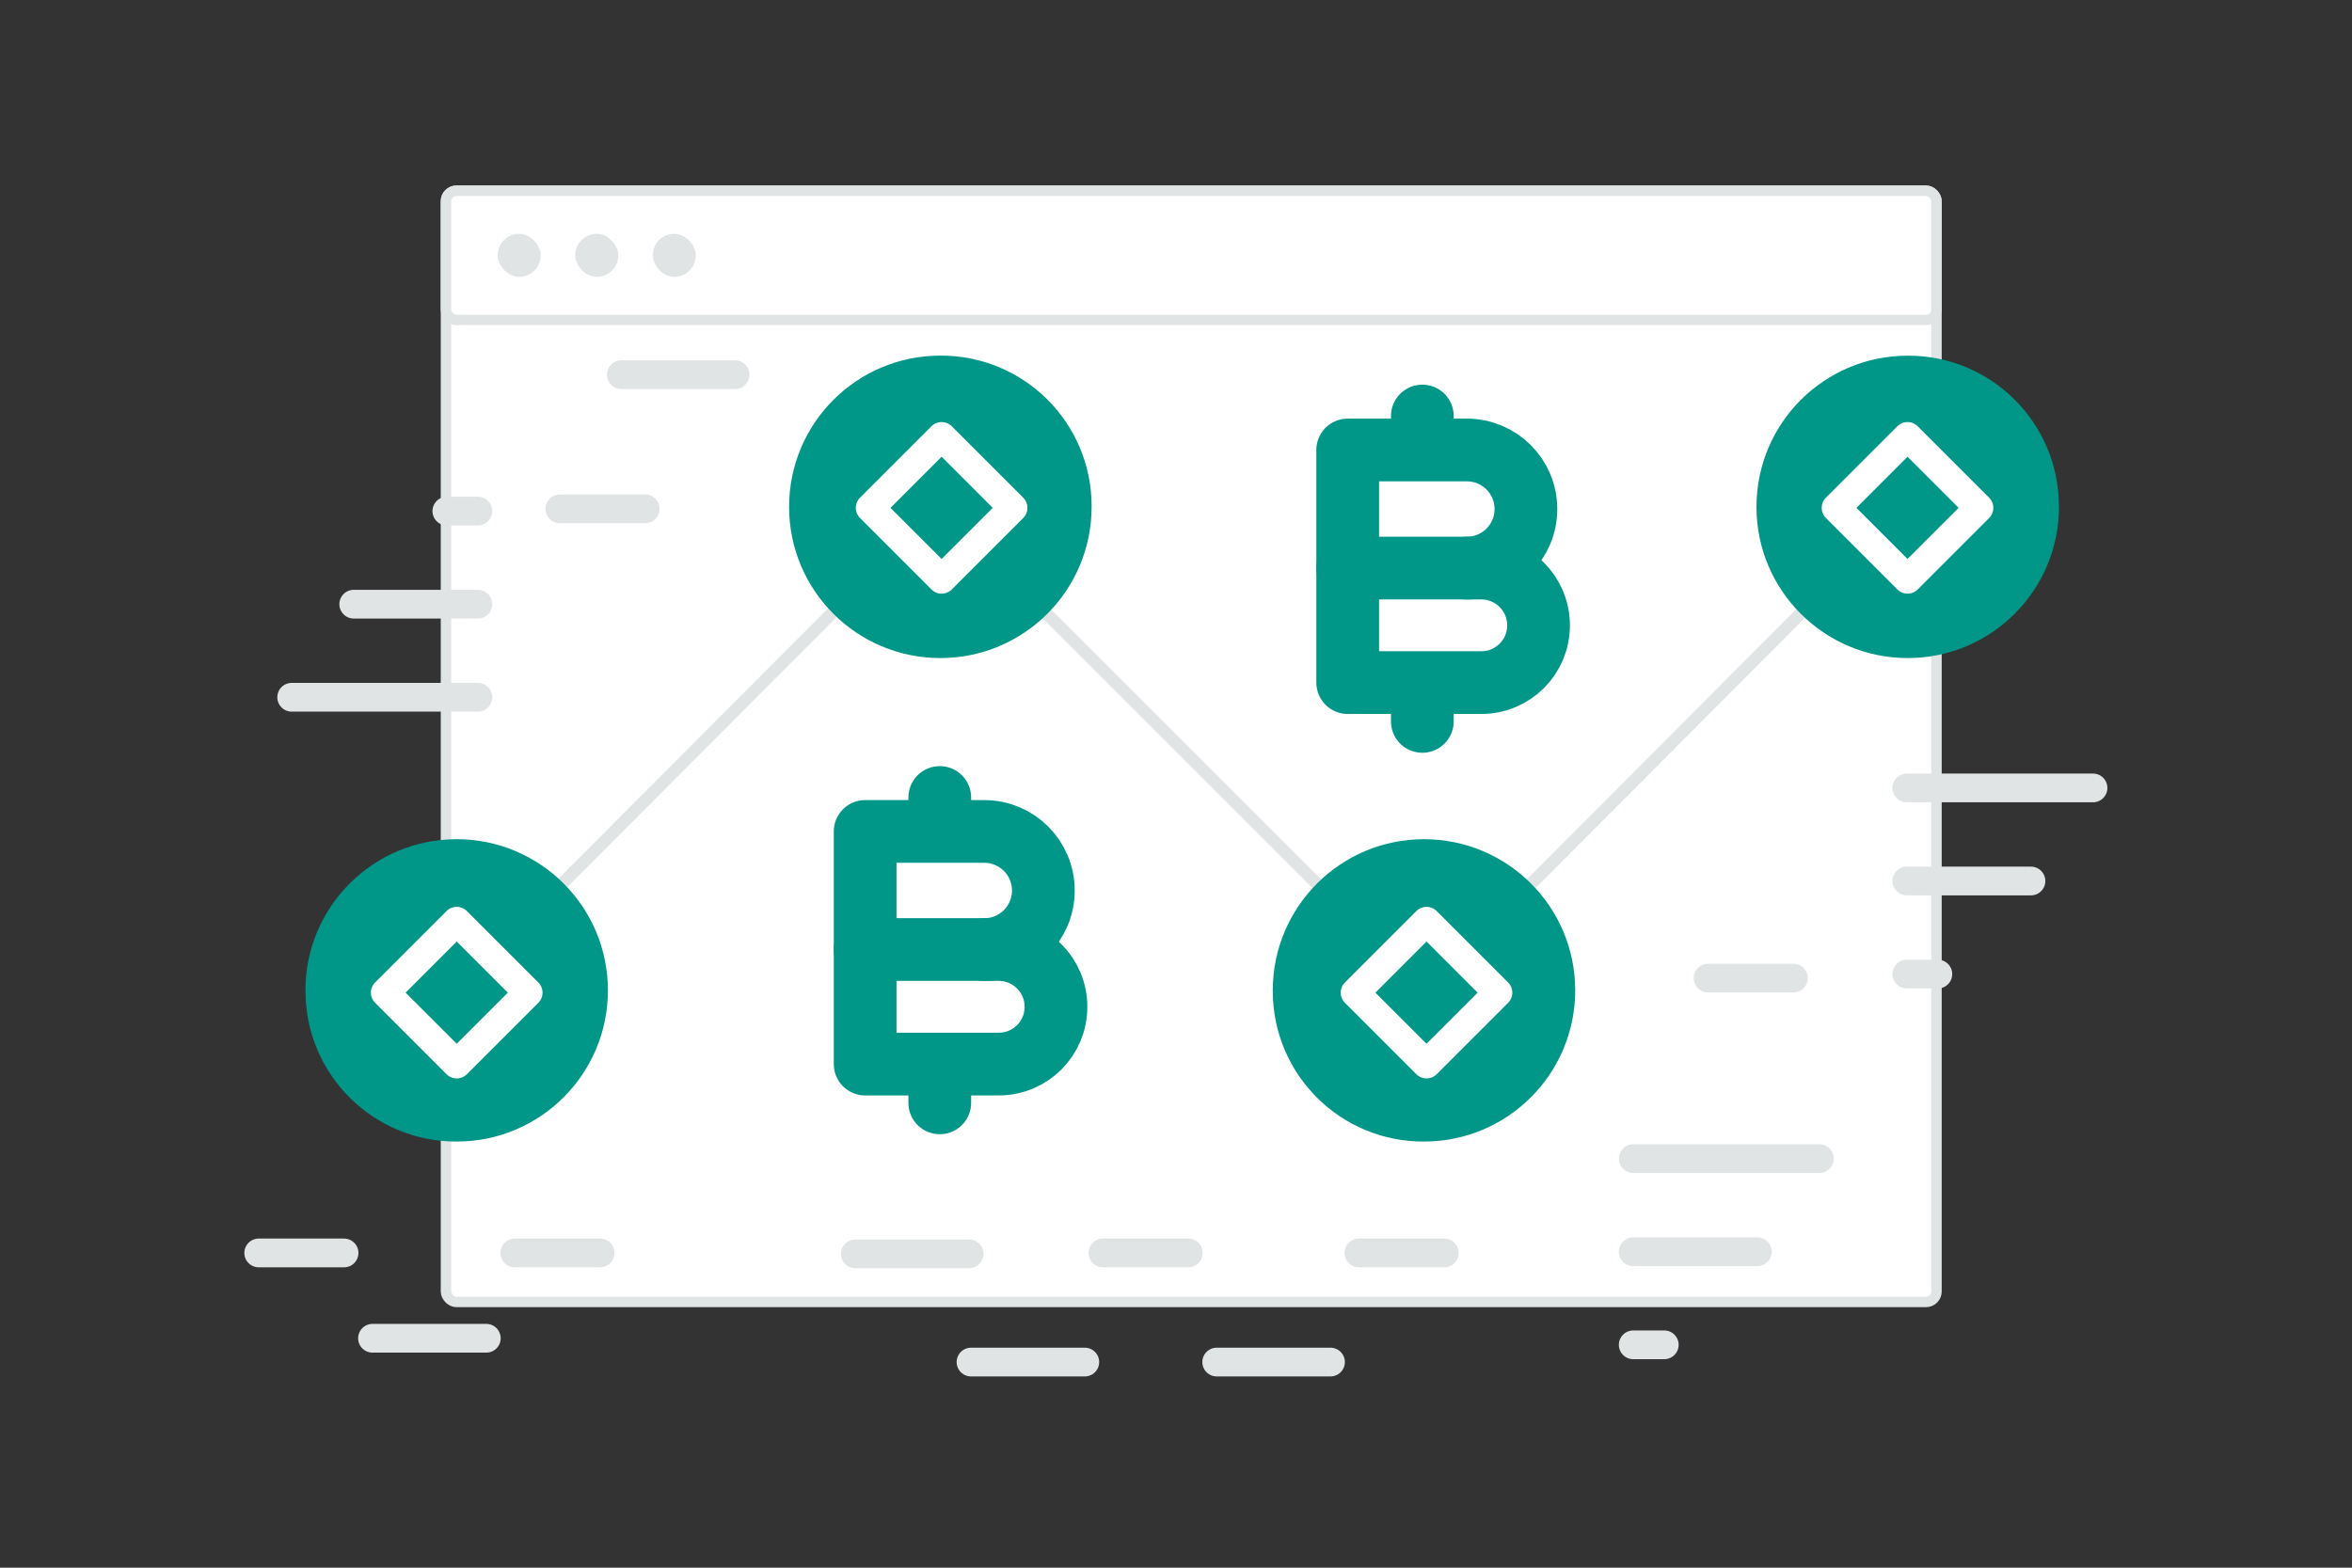 <svg width="900" height="600" viewBox="0 0 900 600" fill="none" xmlns="http://www.w3.org/2000/svg"><rect x="0" y="0" width="900" height="600" fill="#333333" stroke="none"/><path fill="transparent" d="M0 0h900v600H0z"/><rect x="170.651" y="73" width="570.349" height="425.289" rx="4" fill="#fff" stroke="#E1E4E5" stroke-width="4"/><rect x="170.651" y="73" width="570.349" height="49.452" rx="4" fill="#fff" stroke="#E1E4E5" stroke-width="4"/><rect x="190.432" y="89.485" width="16.484" height="16.484" rx="8.242" fill="#E1E4E5"/><rect x="220.103" y="89.485" width="16.484" height="16.484" rx="8.242" fill="#E1E4E5"/><rect x="249.774" y="89.485" width="16.484" height="16.484" rx="8.242" fill="#E1E4E5"/><path d="M505.234 339.608 398.626 233m185.68 106.826 106.279-106.608m-476.88 106.39L319.983 233" stroke="#E1E4E5" stroke-width="4.707" stroke-linecap="round" stroke-linejoin="round"/><path fill-rule="evenodd" clip-rule="evenodd" d="M489.387 379.047c0-30.633 24.842-55.508 55.509-55.508 30.666 0 55.508 24.842 55.508 55.508 0 30.666-24.842 55.508-55.508 55.508-30.568.132-55.41-24.513-55.509-55.08v-.428zm-74.033-185.049c0 30.633-24.842 55.508-55.509 55.508-30.666 0-55.541-24.842-55.541-55.508 0-30.699 24.842-55.542 55.541-55.542 30.568-.131 55.41 24.514 55.509 55.081v.461zm370.165-.001c0 30.633-24.842 55.508-55.508 55.508-30.666 0-55.541-24.842-55.541-55.508 0-30.666 24.842-55.509 55.508-55.509 30.568-.131 55.41 24.513 55.508 55.081.033.132.033.263.033.428zm-666.297 185.05c0-30.633 24.842-55.508 55.508-55.508 30.666 0 55.541 24.842 55.541 55.508 0 30.666-24.842 55.508-55.508 55.508-30.567.132-55.41-24.513-55.508-55.08-.033-.132-.033-.264-.033-.428z" fill="#009688" stroke="#009688" stroke-width="4.707" stroke-linecap="round" stroke-linejoin="round"/><path clip-rule="evenodd" d="M566.834 261.249h-51.129v-43.831h51.115c12.12 0 21.909 9.816 21.909 21.909v0c.013 12.133-9.776 21.922-21.895 21.922z" stroke="#009688" stroke-width="24" stroke-linecap="round" stroke-linejoin="round"/><path d="M515.705 217.432v-45.21h45.598c12.481 0 22.592 10.11 22.592 22.618v0c0 12.481-10.111 22.592-22.592 22.592m-17.043-58.211v12.95m0 103.929v-14.61" stroke="#009688" stroke-width="24" stroke-linecap="round" stroke-linejoin="round"/><path clip-rule="evenodd" d="M382.18 407.249h-51.129v-43.831h51.116c12.119 0 21.909 9.816 21.909 21.909v0c.013 12.132-9.776 21.922-21.896 21.922z" stroke="#009688" stroke-width="24" stroke-linecap="round" stroke-linejoin="round"/><path d="M331.051 363.432v-45.21h45.599c12.481 0 22.591 10.11 22.591 22.618v0c0 12.481-10.11 22.592-22.591 22.592m-17.044-58.211v12.95m0 103.929v-14.61" stroke="#009688" stroke-width="24" stroke-linecap="round" stroke-linejoin="round"/><path d="M686.251 374.347h-32.656M246.877 194.739h-32.656M415.106 521.3h-43.542m-.728-41.409h-43.542m-46.011-336.487h-43.541" stroke="#E1E4E5" stroke-width="11" stroke-linecap="round" stroke-linejoin="round"/><path clip-rule="evenodd" d="m360.311 167.03 27.339 27.339-27.339 27.339-27.339-27.339 27.339-27.339zM174.764 352.577l27.339 27.339-27.339 27.338-27.339-27.338 27.339-27.339zm371.094 0 27.339 27.339-27.339 27.338-27.339-27.338 27.339-27.339zM729.919 167.03l27.339 27.339-27.339 27.339-27.339-27.339 27.339-27.339z" stroke="#fff" stroke-width="11" stroke-linecap="round" stroke-linejoin="round"/><path d="M229.625 479.535h-32.656m-65.313 0H99m87.084 32.656h-43.542m410.117-32.656h-32.657m-65.312 0h-32.656m87.083 41.765h-43.541M111.613 266.862h71.25M696.21 443.453h-71.25m175.938-141.891h-71.25m-546.785-70.324h-47.5M624.96 479.077h47.5m57.188-141.89h47.5M182.863 195.612h-11.875m453.972 319.09h11.875m92.813-141.891h11.875" stroke="#E1E4E5" stroke-width="11" stroke-linecap="round" stroke-linejoin="round"/></svg>